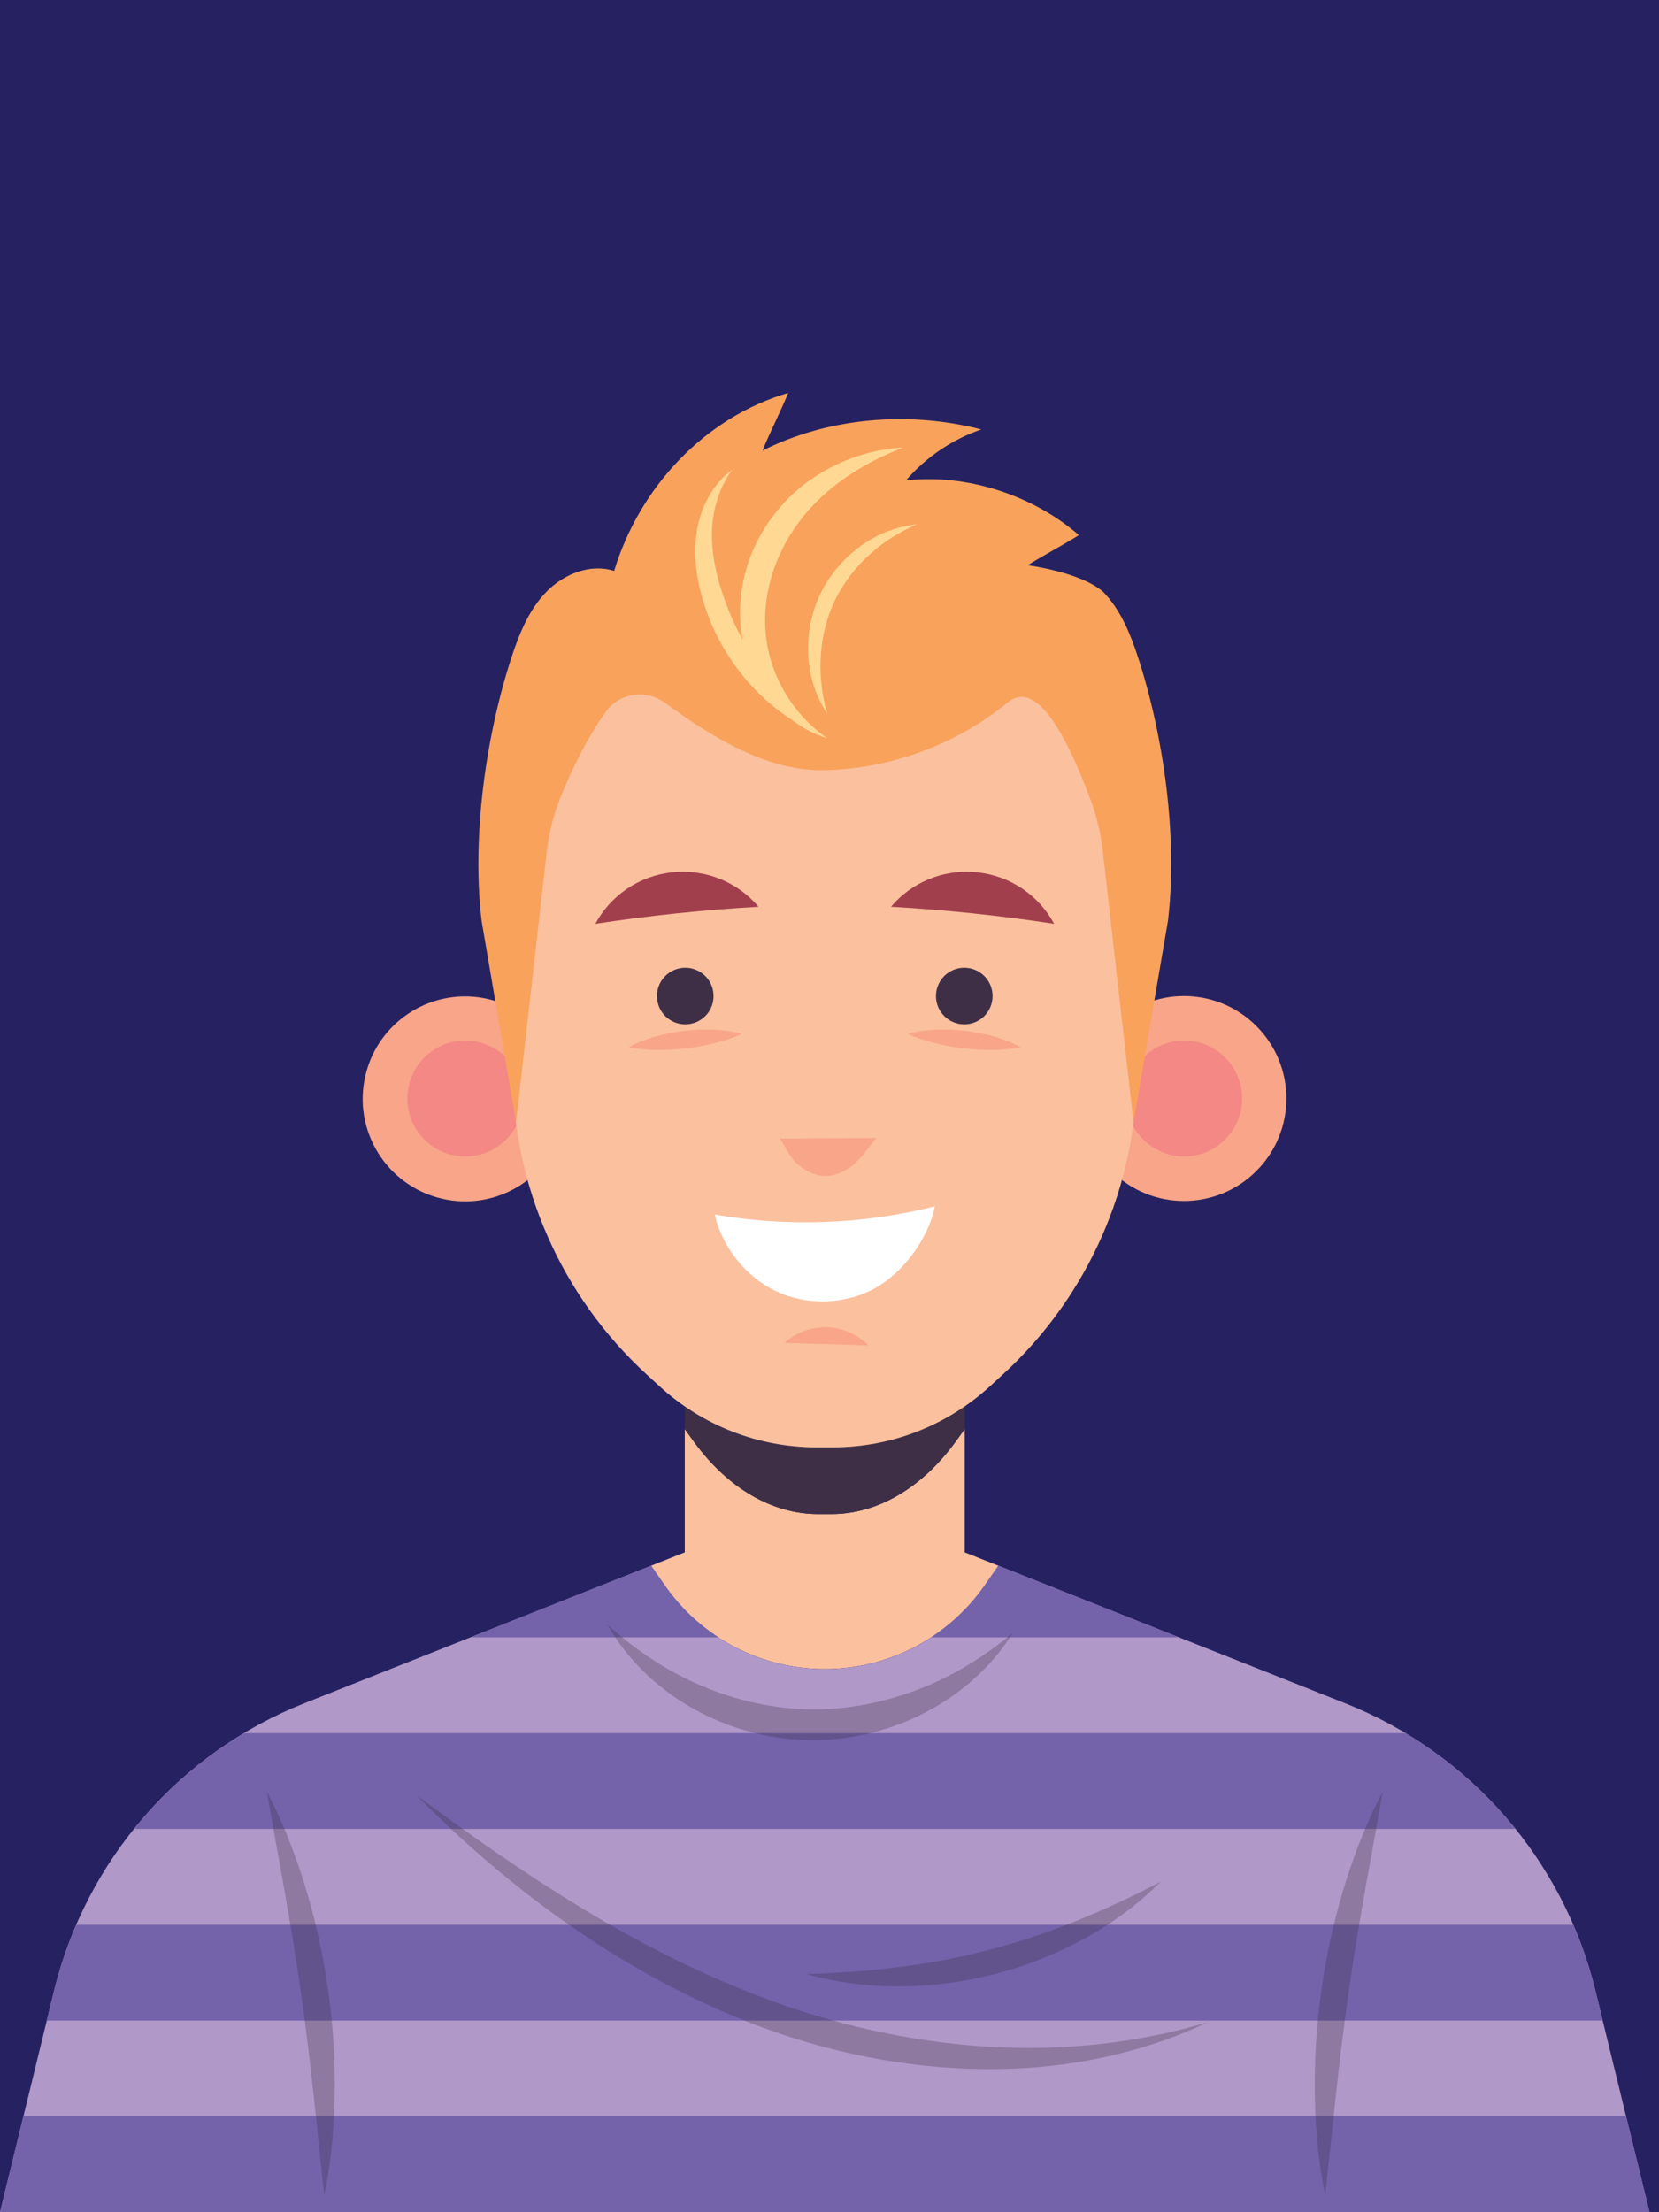 <?xml version="1.0" encoding="utf-8"?>
<!-- Generator: Adobe Illustrator 23.0.6, SVG Export Plug-In . SVG Version: 6.00 Build 0)  -->
<svg version="1.1" id="Layer_1" xmlns="http://www.w3.org/2000/svg" xmlns:xlink="http://www.w3.org/1999/xlink" x="0px" y="0px"
	 viewBox="0 0 600 800" style="enable-background:new 0 0 600 800;" xml:space="preserve">
<style type="text/css">
	.st0{fill:#262262;}
	.st1{fill:#FBC09D;}
	.st2{fill:#3E2F47;}
	.st3{fill:#B098C8;}
	.st4{fill:#7462AB;}
	.st5{opacity:0.3;}
	.st6{fill:#F8A589;}
	.st7{fill:#F48885;}
	.st8{fill:#F9A25C;}
	.st9{fill:#FFFFFF;}
	.st10{fill:#A23F4D;}
	.st11{fill:#FFD994;}
</style>
<rect class="st0" width="600" height="800"/>
<g>
	<g>
		<path class="st1" d="M345.64,521.3c-12.28,16.88-28.34,26.24-45,26.24h-2.36h-2.36c-16.66,0-32.72-9.36-45-26.24l-3.26-4.49v44.56
			l-12.2,4.84l5.02,7.2c13.18,18.89,34.76,30.15,57.79,30.15c23.03,0,44.61-11.26,57.79-30.15l5.02-7.2l-12.2-4.84v-44.56
			L345.64,521.3z"/>
		<path class="st2" d="M295.93,547.54h2.36h2.36c16.66,0,32.72-9.36,45-26.24l3.26-4.49v-59.09h-50.62h-50.62v59.09l3.26,4.49
			C263.21,538.18,279.27,547.54,295.93,547.54z"/>
	</g>
	<g>
		<path class="st3" d="M577,719.89c-11.54-47.27-45.28-86.01-90.51-103.95l-125.4-49.73l-5.02,7.2
			c-13.18,18.89-34.76,30.15-57.79,30.15c-23.03,0-44.61-11.26-57.79-30.15l-5.02-7.2l-125.4,49.73
			c-45.23,17.94-78.96,56.68-90.51,103.95L0,800h298.28h298.28L577,719.89z"/>
		<g>
			<path class="st4" d="M19.56,719.89l-2.64,10.82h562.72L577,719.89c-2.01-8.23-4.73-16.18-8.03-23.83H27.6
				C24.3,703.7,21.57,711.65,19.56,719.89z"/>
			<polygon class="st4" points="0,800 298.28,800 596.57,800 588.11,765.35 8.46,765.35 			"/>
			<path class="st4" d="M361.1,566.21l-5.02,7.2c-5.25,7.53-11.86,13.82-19.34,18.7h89.67L361.1,566.21z"/>
			<path class="st4" d="M240.49,573.41l-5.02-7.2l-65.3,25.9h89.67C252.35,587.23,245.75,580.94,240.49,573.41z"/>
			<path class="st4" d="M48.5,661.4h499.57c-11.05-13.73-24.49-25.49-39.79-34.65h-420C72.99,635.92,59.55,647.67,48.5,661.4z"/>
		</g>
		<g class="st5">
			<g>
				<path class="st2" d="M366.29,590.48c-8.94,7.57-20,14.81-32.73,19.89c-12.68,5.11-26.97,8.07-41.2,7.79
					c-14.23-0.31-28.38-3.86-40.84-9.5c-12.51-5.61-23.25-13.3-31.87-21.24c5.67,10.23,15.2,20.79,27.92,28.61
					c12.64,7.86,28.41,12.93,44.55,13.27c16.14,0.34,32.11-4.07,45.06-11.4C350.23,610.61,360.19,600.46,366.29,590.48z"/>
			</g>
			<g>
				<path class="st2" d="M117.29,793.94c4.27-20.29,5.22-47.75,1.32-74.68c-3.77-26.95-12.35-53.05-22.11-71.34
					c3.53,20.45,8.66,46.47,12.34,72.74C112.64,746.89,114.98,773.32,117.29,793.94z"/>
			</g>
			<g>
				<path class="st2" d="M479.28,793.94c-4.26-20.29-5.22-47.75-1.32-74.68c3.77-26.95,12.35-53.05,22.11-71.34
					c-3.53,20.45-8.66,46.47-12.34,72.74C483.93,746.89,481.59,773.32,479.28,793.94z"/>
			</g>
			<g>
				<path class="st2" d="M436.77,731.31c-20.78,6.23-45.47,10.01-71.7,9.18c-26.21-0.73-53.82-5.86-80.14-14.85
					c-26.36-9.03-51.44-21.66-74.05-35.33c-22.64-13.66-42.88-28.26-60.31-41.17c15.19,15.46,34.02,32.22,56.15,47.58
					c22.08,15.35,47.59,29.2,74.91,38.55c27.32,9.34,56.34,13.83,83.46,12.85C392.24,747.28,417.24,740.71,436.77,731.31z"/>
			</g>
			<g>
				<path class="st2" d="M419.73,680.52c-16.78,8.78-38.74,18.63-61.94,24.57c-23.15,6.13-47.12,8.24-66.06,8.76
					c9.08,2.65,20.03,4.38,31.81,4.49c11.77,0.13,24.35-1.37,36.52-4.53c12.16-3.18,23.87-8,34.09-13.86
					C404.38,694.12,413.09,687.27,419.73,680.52z"/>
			</g>
		</g>
	</g>
	<g>
		<g>
			
				<ellipse transform="matrix(0.23 -0.973 0.973 0.23 -257.006 469.768)" class="st6" cx="168.29" cy="397.25" rx="37.06" ry="37.06"/>
			<path class="st7" d="M189.23,397.25c0,11.57-9.38,20.95-20.95,20.95s-20.95-9.38-20.95-20.95c0-11.57,9.38-20.95,20.95-20.95
				S189.23,385.69,189.23,397.25z"/>
		</g>
		<g>
			
				<ellipse transform="matrix(0.707 -0.707 0.707 0.707 -155.461 419.194)" class="st6" cx="428.28" cy="397.25" rx="37.06" ry="37.06"/>
			<path class="st7" d="M407.33,397.25c0,11.57,9.38,20.95,20.95,20.95c11.57,0,20.95-9.38,20.95-20.95
				c0-11.57-9.38-20.95-20.95-20.95C416.71,376.31,407.33,385.69,407.33,397.25z"/>
		</g>
		<path class="st1" d="M298.28,207.95L298.28,207.95L298.28,207.95c-62.36,0-112.91,50.55-112.91,112.91v65.99
			c0,41.89,17.58,81.85,48.46,110.16l4.7,4.31c15.5,14.21,35.75,22.09,56.78,22.09h2.97h2.97c21.02,0,41.28-7.88,56.78-22.09
			l4.7-4.31c30.88-28.31,48.46-68.27,48.46-110.16v-65.99C411.19,258.5,360.64,207.95,298.28,207.95z"/>
		<path class="st8" d="M364.51,253.98c11.41-9.38,23.11,16.98,29.97,35.41c2.19,5.87,3.62,11.99,4.33,18.21l11.15,98.25l12.45-72.86
			c3.58-30-1.46-66.63-10.85-95.35c-2.8-8.56-6.31-17.17-12.59-23.62c-8.26-7.2-27.31-9.61-27.31-9.61
			c6.19-3.87,12.34-7.01,18.53-10.89c-16.56-14.45-40.72-22.32-62.55-19.77c7.24-8.42,16.76-14.87,27.27-18.45
			c-26.07-6.75-55.09-4.41-79.16,7.65c2.91-7.07,6.41-13.79,9.32-20.87c-30.28,8.91-53.81,34.18-62.96,64.38
			c-8.57-2.76-18.22,1.1-24.5,7.55c-6.28,6.45-9.79,15.06-12.59,23.62c-9.4,28.71-14.44,65.35-10.85,95.35l12.46,72.86l11.07-97.53
			c0.83-7.31,2.69-14.44,5.51-21.23c4.14-9.96,9.59-20.95,15.92-29.74c4.92-6.83,14.55-8.19,21.33-3.2
			c17.11,12.57,37.05,24.65,56.95,24.38C321.67,278.2,345.75,269.39,364.51,253.98z"/>
		<circle class="st2" cx="247.83" cy="360.2" r="10.24"/>
		<circle class="st2" cx="348.74" cy="360.2" r="10.24"/>
		<path class="st6" d="M316.96,411.51c-11.65,0.07-23.3,0.15-34.95,0.22c2.09,2.93,3.65,6.8,6.34,9.18
			c2.69,2.39,6.06,4.18,9.66,4.33c3.69,0.16,7.29-1.44,10.21-3.71C311.15,419.28,314.65,414.39,316.96,411.51z"/>
		<path class="st9" d="M338.1,436.26c-25.95,6.52-53.27,7.53-79.63,2.94c2.64,11.71,11.36,22.66,22.22,27.76s24.08,4.88,34.78-0.57
			C326.17,460.95,335.84,448.05,338.1,436.26z"/>
		<g>
			<path class="st10" d="M243.2,315.45c-12.36,1.29-22.53,8.65-27.87,18.63c19.55-2.99,39.25-5.04,58.99-6.16
				C267.03,319.26,255.57,314.16,243.2,315.45z"/>
		</g>
		<g>
			<path class="st10" d="M353.36,315.45c12.36,1.29,22.53,8.65,27.87,18.63c-19.55-2.99-39.25-5.04-58.99-6.16
				C329.53,319.26,341,314.16,353.36,315.45z"/>
		</g>
		<path class="st6" d="M314.05,486.52c-3.91-3.98-9.38-6.38-14.96-6.55c-5.58-0.17-11.19,1.89-15.34,5.63
			C293.31,485.95,304.48,486.16,314.05,486.52z"/>
		<g>
			<path class="st6" d="M268.22,373.89c-11.65-3.38-30.25-1.17-40.79,4.84C239.3,381.1,257.24,378.97,268.22,373.89z"/>
		</g>
		<g>
			<path class="st6" d="M328.35,373.89c11.65-3.38,30.25-1.17,40.79,4.84C357.27,381.1,339.32,378.97,328.35,373.89z"/>
		</g>
		<g>
			<path class="st11" d="M279.8,241.8c-4.01-10.64-4.08-22.91-0.48-34.29c3.55-11.41,10.56-21.54,19.28-29.14
				c8.69-7.68,18.74-12.93,28.05-16.5c-9.95,0.47-21.71,3.65-32.39,10.85c-10.7,7.05-19.9,18.56-24.02,31.96
				c-2.05,6.68-2.99,13.75-2.44,20.67c0.14,2.1,0.46,4.16,0.87,6.19c-1.68-3.08-3.26-6.22-4.61-9.5c-3.76-9.13-6.49-18.76-6.57-27.9
				c-0.15-9.12,2.53-17.81,7.32-24.2c-6.61,4.54-11.88,13.56-13.01,23.87c-1.25,10.35,1.17,21.27,5.25,31.16
				c4.13,9.97,10.42,18.94,17.59,25.96c3.68,3.64,7.61,6.71,11.56,9.26c4.16,3.2,8.62,5.53,12.97,6.76
				C290.93,261.31,283.68,252.5,279.8,241.8z"/>
			<path class="st11" d="M312.21,196.81c-6.36,4.31-12.07,10.67-15.63,18.2c-3.56,7.53-4.85,15.98-4.13,23.63
				c0.68,7.68,3.35,14.51,6.76,19.49c-1.67-5.81-2.74-12.55-2.44-19.62c0.27-7.05,1.89-14.41,5.02-21.05
				c3.15-6.64,7.79-12.56,13.07-17.25c5.27-4.72,11.15-8.17,16.7-10.57C325.54,190.17,318.57,192.45,312.21,196.81z"/>
		</g>
	</g>
</g>
</svg>
